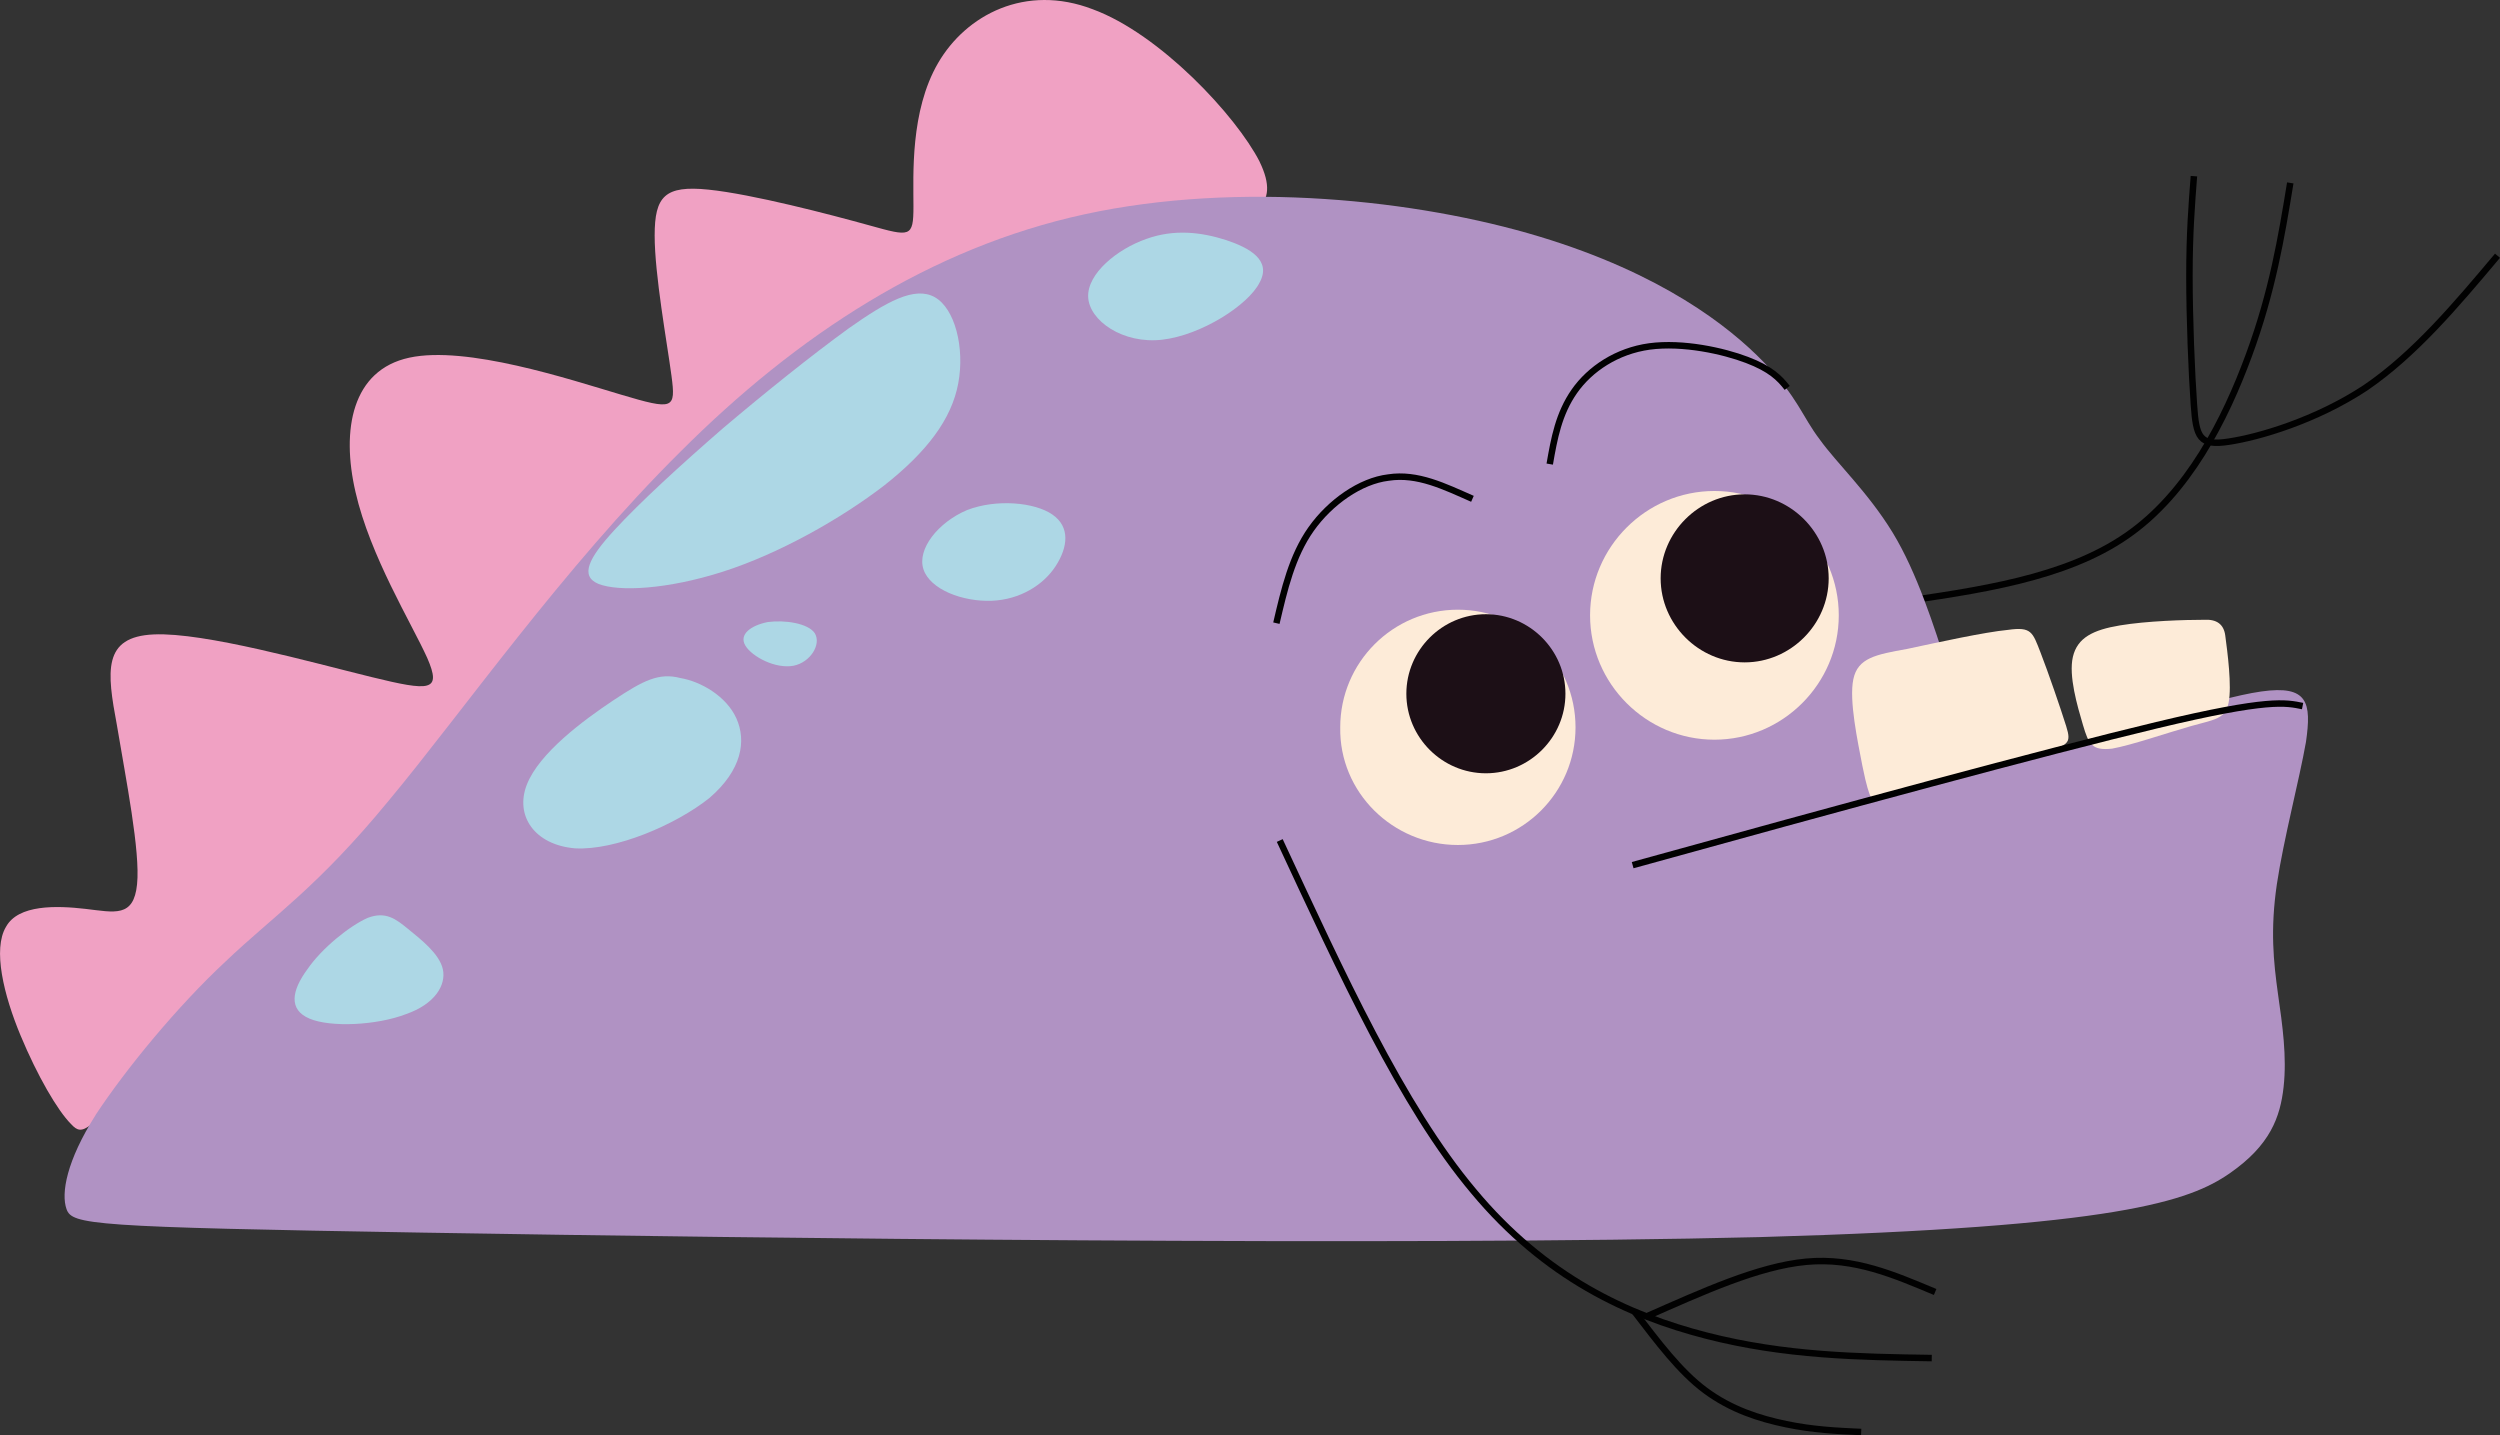 <?xml version="1.0" encoding="UTF-8"?>
<svg id="Layer_2" data-name="Layer 2" xmlns="http://www.w3.org/2000/svg" viewBox="0 0 886.99 509.23">
  <rect x="0" y="0" width="886.99" height="509.23" fill="#333333" stroke="none"/>
  <defs>
    <style>
      .cls-1, .cls-2 {
        fill: none;
      }

      .cls-1, .cls-3, .cls-4, .cls-5, .cls-6, .cls-7 {
        stroke-width: 0px;
      }

      .cls-2 {
        stroke: #010101;
        stroke-miterlimit: 2.61;
        stroke-width: 2.3px;
      }

      .cls-3 {
        fill: #1c0f16;
      }

      .cls-3, .cls-4, .cls-5, .cls-6, .cls-7 {
        fill-rule: evenodd;
      }

      .cls-4 {
        fill: #add7e5;
      }

      .cls-5 {
        fill: #b092c3;
      }

      .cls-6 {
        fill: #f0a1c3;
      }

      .cls-7 {
        fill: #fdebd8;
      }
    </style>
  </defs>
  <g id="Layer_1-2" data-name="Layer 1">
    <g id="Layer_1-3" data-name="Layer 1">
      <path class="cls-6" d="m446.9,57.34c-8.35-16.3-35.38-45.31-59.22-54.06-23.85-9.14-44.92,1.99-54.85,19.08-9.94,17.09-8.74,39.75-8.74,50.88s-1.19,10.73-15.5,6.76c-14.31-3.97-41.74-11.13-57.24-12.72-15.5-1.59-19.08,2.38-19.08,16.3s4.37,37.76,5.96,49.68c1.59,11.92.79,12.32-17.89,6.76-18.68-5.56-54.85-17.49-75.12-13.12-20.27,4.37-24.25,25.44-19.08,47.7,5.17,22.66,19.87,46.51,25.44,58.83,5.17,11.92,1.19,11.92-19.87,6.76s-59.22-15.9-77.11-15.1c-18.28.79-16.69,13.12-13.12,32.2,3.18,19.08,8.35,44.92,7.15,56.44-1.19,11.92-7.95,9.94-18.28,8.74-10.33-1.19-23.85-1.59-28.22,6.36-4.77,7.95-.79,24.25,5.17,38.56,5.96,14.31,13.12,26.63,17.89,31.4,4.37,4.77,5.96,2.38,28.22-21.46,22.26-23.85,65.98-68.37,103.34-106.92,37.36-38.56,68.76-70.35,101.75-99.37,32.99-29.02,66.78-55.65,96.19-70.35,29.41-14.31,54.45-17.09,72.34-19.87,17.09-3.18,27.82-7.15,19.87-23.45Z"/>
      <path class="cls-2" d="m671.07,213.94c31-4.37,61.61-8.74,83.47-23.85,21.86-15.1,34.98-41.34,43.33-63.99,8.35-22.66,11.53-41.74,14.71-61.21"/>
      <path class="cls-2" d="m778.39,62.5c-.79,10.33-1.59,20.27-1.59,35.38s.79,34.58,1.59,45.71c.79,11.53,1.99,14.71,12.32,13.12,10.73-1.59,31-7.55,48.49-19.08,17.49-11.92,32.2-29.41,46.9-46.9"/>
      <path class="cls-5" d="m33.91,395.59c10.73-16.3,29.02-38.56,46.11-54.45,17.09-16.3,32.59-26.23,58.03-57.24,25.84-31,61.61-82.28,103.34-123.62,41.34-41.34,88.64-72.34,143.49-84.27,54.85-11.92,118.05-5.17,161.38,7.95,43.33,13.12,67.17,31.8,79.5,44.52,12.32,12.72,13.51,19.08,19.87,27.43,5.96,8.35,17.09,18.68,25.84,32.99,8.74,14.31,14.71,33.39,19.48,48.09,4.77,14.71,7.95,25.44,12.72,30.21,4.77,4.77,10.73,3.97,30.21-1.99,19.08-5.96,51.67-17.49,68.37-19.87,16.69-2.38,17.89,3.97,15.9,17.89-2.38,13.51-7.95,34.58-10.33,50.48-2.38,16.3-1.19,27.43.4,38.95,1.59,11.13,3.18,22.26,1.99,32.99-1.19,10.73-4.77,20.67-19.08,30.61-14.31,9.94-39.75,19.08-166.94,22.66-127.19,3.18-356.54.4-474.19-1.59-118.05-1.99-124.41-2.78-126.4-8.35-1.99-5.56,0-17.09,10.33-33.39Z"/>
      <path class="cls-4" d="m331.63,105.43c7.15,3.97,10.73,17.89,8.35,30.61-2.38,12.72-11.13,24.25-26.23,36.17-15.5,11.92-37.36,24.25-57.24,30.61-19.87,6.36-36.97,7.15-44.12,4.37-6.76-2.78-3.58-9.14,5.56-19.08,9.14-9.94,23.45-23.05,38.56-36.17,15.5-13.12,31.4-25.84,44.52-35.38,13.51-9.54,23.45-15.1,30.61-11.13Z"/>
      <path class="cls-1" d="m33.91,395.59c10.73-16.3,29.02-38.56,46.11-54.45,17.09-16.3,32.59-26.23,58.03-57.24,25.84-31,61.61-82.28,103.34-123.62,41.34-41.34,88.64-72.34,143.49-84.27,54.85-11.92,118.05-5.17,161.38,7.95,43.33,13.12,67.17,31.8,79.5,44.52,12.32,12.72,13.51,19.08,19.87,27.43,5.96,8.35,17.09,18.68,25.84,32.99,8.74,14.31,14.71,33.39,19.48,48.09,4.77,14.71,7.95,25.44,12.72,30.21,4.77,4.77,10.73,3.97,30.21-1.99,19.08-5.96,51.67-17.49,68.37-19.87,16.69-2.38,17.89,3.97,15.9,17.89-2.38,13.51-7.95,34.58-10.33,50.48-2.38,16.3-1.19,27.43.4,38.95,1.59,11.13,3.18,22.26,1.99,32.99-1.19,10.73-4.77,20.67-19.08,30.61-14.31,9.94-39.75,19.08-166.94,22.66-127.19,3.18-356.54.4-474.19-1.59-118.05-1.99-124.41-2.78-126.4-8.35-1.99-5.56,0-17.09,10.33-33.39Z"/>
      <path class="cls-7" d="m660.74,271.58c-1.59-8.35-4.77-23.05-3.18-30.61,1.59-7.55,7.95-8.74,19.08-10.73,11.13-2.38,27.43-5.96,35.77-6.76,8.35-1.19,8.74.79,11.53,7.95,2.78,7.15,7.15,19.87,9.14,26.23,1.99,6.36.79,6.76-9.54,9.54-10.33,2.78-29.81,7.95-41.34,11.13-11.53,3.18-14.71,3.97-16.3,4.37s-1.99.4-2.38-.4c-.4-1.19-1.19-2.78-2.78-10.73Z"/>
      <path class="cls-7" d="m739.04,257.27c-1.99-6.76-5.17-17.49-3.58-24.25,1.59-6.76,7.15-9.54,16.69-11.13,9.54-1.59,23.05-1.99,29.81-1.99q6.76-.4,7.55,5.56c.79,5.96,2.38,17.89,1.19,23.85-1.19,5.96-5.17,5.96-13.51,8.35-8.35,2.38-21.07,6.76-27.82,7.95-7.15.8-8.35-1.59-10.33-8.35Z"/>
      <path class="cls-2" d="m579.26,306.95c73.14-20.27,146.27-40.15,186.02-49.68,39.75-9.54,45.71-7.95,51.67-6.76"/>
      <path class="cls-4" d="m373.36,182.54c-6.36-4.37-19.87-5.56-30.21-1.59-10.33,4.37-17.89,13.91-15.5,21.07,2.38,7.15,13.91,11.53,24.25,11.13,9.94-.4,18.28-5.56,22.66-12.32,4.37-6.76,5.17-13.91-1.19-18.28Z"/>
      <path class="cls-4" d="m272.4,220.7c-5.96,1.19-10.33,4.37-7.95,8.35,2.38,3.97,10.73,8.35,17.09,7.15,5.96-1.19,9.94-7.55,7.55-11.53-2.38-3.58-10.73-4.77-16.69-3.97Z"/>
      <path class="cls-4" d="m217.55,248.52c-10.73,7.15-26.23,18.68-30.61,29.81s2.78,21.46,17.09,22.66c14.31.79,35.77-8.35,47.7-17.89,11.53-9.94,13.12-20.27,9.54-28.22s-12.72-13.12-19.87-14.31c-7.55-1.99-13.12.8-23.85,7.95Z"/>
      <path class="cls-4" d="m130.5,325.64c-6.36,2.78-16.3,10.73-21.46,18.28-5.56,7.55-6.76,14.31.79,17.49,7.55,3.18,23.85,2.38,34.18-1.59,10.33-3.58,14.31-10.33,13.12-15.9-1.19-5.56-7.95-10.73-12.32-14.31-4.37-3.58-7.95-6.36-14.31-3.97Z"/>
      <path class="cls-4" d="m406.75,84.76c-10.33,3.58-21.07,12.32-20.67,20.67.4,8.35,12.32,16.69,26.23,15.1,13.91-1.59,30.61-12.32,34.58-20.27,4.37-7.95-3.58-12.32-11.92-15.1-8.74-2.78-18.28-3.97-28.22-.4Z"/>
      <path class="cls-2" d="m452.86,221.1c2.78-11.92,5.56-23.85,12.32-33.39,6.76-9.54,17.49-17.09,27.43-18.28,10.33-1.59,19.87,3.18,29.81,7.55"/>
      <path class="cls-2" d="m549.84,164.66c1.59-9.14,3.18-17.89,8.74-25.84,5.56-7.95,15.1-14.31,26.63-15.9,11.92-1.59,26.23,1.59,34.58,4.77,8.35,3.18,11.53,6.36,14.31,9.94"/>
      <path class="cls-2" d="m454.05,298.21c21.86,46.9,43.33,94.2,68.76,124.41,25.44,30.61,54.85,44.12,82.68,51.27,27.82,7.15,54.06,7.55,79.89,7.95"/>
      <path class="cls-2" d="m584.03,467.14c19.87-8.74,39.75-17.89,56.84-19.48,17.09-1.59,31.4,4.77,45.71,10.73"/>
      <path class="cls-2" d="m580.05,465.55c7.95,10.33,15.9,21.07,25.04,27.82,9.14,6.76,19.08,9.94,28.62,11.92,9.54,1.99,17.89,2.38,26.63,2.78"/>
      <path class="cls-7" d="m517.25,299.8c23.05,0,41.74-18.68,41.74-41.74s-18.68-41.74-41.74-41.74-41.74,18.68-41.74,41.74c-.4,23.05,18.68,41.74,41.74,41.74Z"/>
      <path class="cls-3" d="m527.19,274.36c15.5,0,28.22-12.72,28.22-28.22s-12.72-28.22-28.22-28.22-28.22,12.72-28.22,28.22,12.72,28.22,28.22,28.22Z"/>
      <path class="cls-7" d="m608.27,262.44c24.25,0,44.12-19.87,44.12-44.12s-19.87-44.12-44.12-44.12-44.12,19.87-44.12,44.12,19.87,44.12,44.12,44.12Z"/>
      <path class="cls-3" d="m619,235.01c16.3,0,29.81-13.51,29.81-29.81s-13.51-29.81-29.81-29.81-29.81,13.51-29.81,29.81,13.51,29.81,29.81,29.81Z"/>
    </g>
  </g>
</svg>